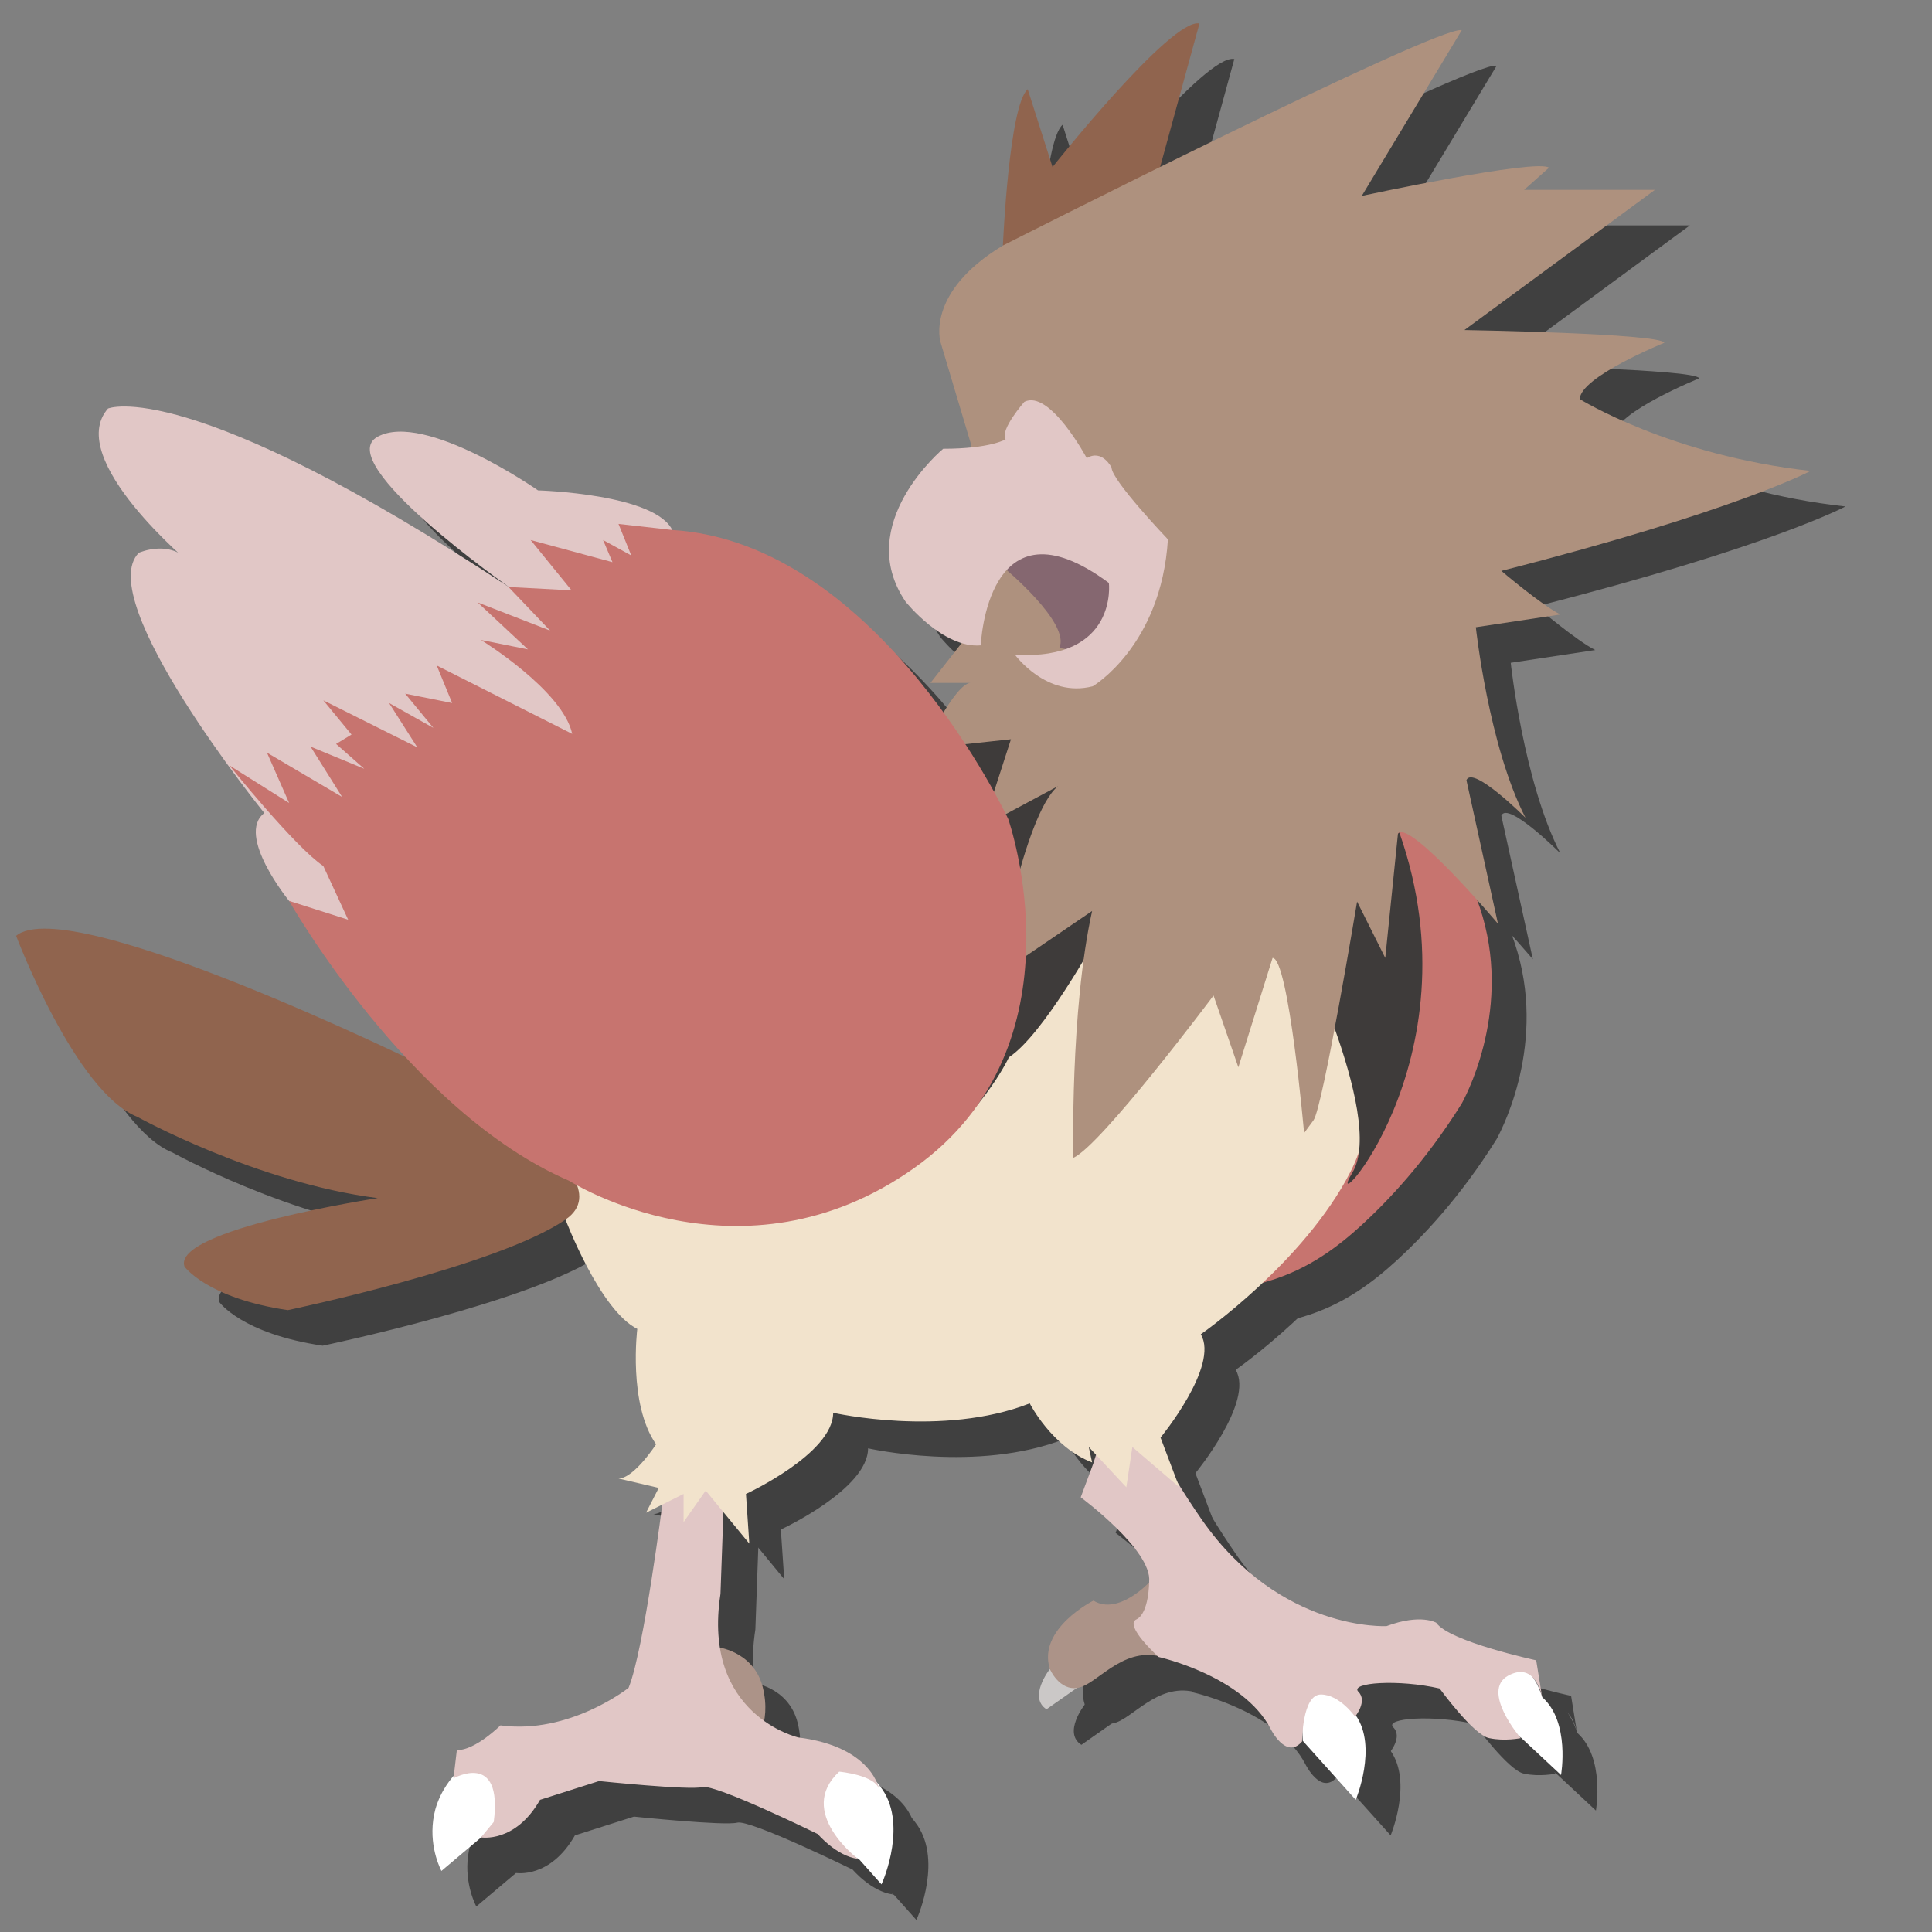 <?xml version="1.0" encoding="utf-8"?>
<!-- Generator: Adobe Illustrator 23.0.6, SVG Export Plug-In . SVG Version: 6.00 Build 0)  -->
<svg version="1.1" id="Layer_1" xmlns="http://www.w3.org/2000/svg" xmlns:xlink="http://www.w3.org/1999/xlink" x="0px" y="0px"
	 viewBox="0 0 288 288" style="enable-background:new 0 0 288 288;" xml:space="preserve">
<rect x="0" y="0" width="288" height="288" fill="#808080" stroke="none"/>
<style type="text/css">
	.st0{opacity:0.5;}
	.st1{fill:#3E3B3A;}
	.st2{fill:#CBC8C7;}
	.st3{fill:#FFFFFF;}
	.st4{fill:#AC9388;}
	.st5{fill:#E1C7C6;}
	.st6{fill:#C7746F;}
	.st7{fill:#F2E3CC;}
	.st8{fill:#90644E;}
	.st9{fill:#AE917E;}
	.st10{fill:#856770;}
</style>
<g class="st0">
	<path d="M147.2,116.4c0,0,13,7,6.5,47s26.5-29.3,26.5-29.3S154.2,104.7,147.2,116.4z"/>
	<path d="M161.7,254.1c0,0-3.3,4.2-0.5,6l4.7-3.3C165.9,256.9,164.9,251.8,161.7,254.1z"/>
	<path d="M231.9,264.3l6,5.6c0,0,1.4-7.9-2.8-11.6c0,0-2.3-8.8-10.7-5.6C216.1,255.9,231.9,264.3,231.9,264.3z"/>
	<path d="M73.4,269.4c-0.9,0.9-2.5,2.8-3.3,5.6c-1.2,4.5,0.4,8.2,0.9,9.2l6.4-5.4c3.1-2.3,3.5-6.3,1.7-8.3
		C77.9,269.2,75.6,268.8,73.4,269.4z"/>
	<path d="M133.3,282.5l3.3,3.7c0.3-0.6,4-9.3-0.2-14.6c-0.6-0.8-2.1-2.6-4.6-3c-2.9-0.4-5,1.4-5.5,1.7
		C126.3,270.4,126.8,278.7,133.3,282.5z"/>
	<path d="M199.4,264.8l7.9,8.8c0,0,3.3-7.9,0-12.6C207.3,261.1,198.4,248,199.4,264.8z"/>
	<path d="M176.6,241.1c0,0-4.7,5.1-8.4,2.8c0,0-8.4,4.2-6.5,10.2c0,0,1.4,3.3,4.2,2.8s6.5-6,12.1-4.7S176.6,241.1,176.6,241.1z"/>
	<path d="M111.9,250.8c0,0,5.6,0.5,7,6c1.4,5.6-1.4,8.8-1.4,8.8L111.9,250.8z"/>
	<path d="M104,229c0,0-2.8,22.3-5.1,27.9c0,0-8.8,7-19.1,5.6c0,0-3.7,3.7-6.5,3.7l-0.5,4.2c0,0,7.4-4.2,6,6.5l-1.9,2.3
		c0,0,5.1,0.9,8.8-5.6l8.8-2.8c0,0,13.5,1.4,15.4,0.9s17.2,7,17.2,7s2.8,3.3,6,3.7c0,0-9.3-7-2.8-13c0,0,5.6,0.5,6,2.8
		c0,0-0.9-6.5-12.1-7.9c0,0-14.4-3.3-11.6-21.4l0.9-25.1L104,229z"/>
	<path d="M168.2,223.4l-1.9,5.1c0,0,10.7,7.9,10.2,12.6c0,0,0,4.7-1.9,5.6c-1.9,0.9,3.3,5.6,3.3,5.6s12.6,2.8,16.7,10.7
		c0,0,2.3,4.7,4.7,1.9c0,0,0-7,2.8-7s5.1,3.3,5.1,3.3s1.9-2.3,0.5-3.7s6-1.9,12.1-0.5c0,0,5.1,7,7.4,7.4c2.3,0.5,4.7,0,4.7,0
		s-6-7-1.9-9.3c4.2-2.3,5.1,3.3,5.1,3.3l-0.9-5.6c0,0-13-2.8-14.9-5.6c0,0-2.3-1.4-7.4,0.5c0,0-15.8,0.9-27.5-15.8
		c-11.6-16.7-11.2-24.7-11.2-24.7L168.2,223.4z"/>
	<path d="M213.8,123.8c2.9,2.3,8.4,7.3,11.5,15.4c5.7,14.9-1,28.4-2.2,30.6c-5.5,8.8-11.1,14.6-14.9,18.1c-3.5,3.2-7.9,6.6-14,8.4
		c-2.4,0.7-3.7,1.1-4.4,0.7C186.7,195.4,189.8,179.8,213.8,123.8z"/>
	<path d="M168.6,145.2c0,0-7.9,14.4-13,17.7c0,0-17.2,37.2-66.1,17.7v6.5c0,0,5.1,13.5,10.7,16.3c0,0-1.4,11.2,2.8,17.2
		c0,0-3.3,5.1-5.6,5.1l6,1.4l-1.9,3.7l5.6-2.8v4.2l3.3-4.7l6.5,7.9l-0.5-7.4c0,0,13-6,13-12.1c0,0,16.3,3.7,29.3-1.4
		c0,0,3.3,6.5,9.3,8.8l-0.5-2.3l5.6,6l0.9-6l7,6l-2.8-7.4c0,0,8.8-10.7,6-15.4c0,0,15.4-10.7,22.3-24.2c7-13.5-0.5-36.3-0.5-36.3
		L168.6,145.2z"/>
	<path d="M154.7,41.9c0,0,0.9-20.9,3.7-23.3l3.7,11.6c0,0,17.7-22.3,21.9-21.4l-6,21.9C177.9,30.8,163.5,45.2,154.7,41.9z"/>
	<path d="M68.6,164.3c0,0-53-26.1-61-19.5c0,0,8.8,23.3,18.1,27c0,0,17.7,9.8,35.8,12.1c0,0-30.7,4.7-28.8,10.2
		c0,0,3.3,4.7,15.4,6.5c0,0,31.2-6.5,41.4-13.5S68.6,164.3,68.6,164.3z"/>
	<path d="M213.8,129.4l-16.3,13.5c0,0,14.4,28.8,9.3,37.2S225.9,163.8,213.8,129.4z"/>
	<path d="M150,71.7l-4.6-15.4c0,0-2.3-7.4,9.3-14.4c0,0,65.1-33,68.4-32.1l-14.9,24.7c0,0,26.1-5.6,27.9-4.2l-3.7,3.3h19.5
		l-28.4,20.9c0,0,29.3,0.5,29.8,1.9c0,0-12.6,5.1-12.6,8.4c0,0,13.5,8.4,34.4,10.7c0,0-11.2,6-46.1,14.9c0,0,6,5.1,8.8,6.5
		l-12.6,1.9c0,0,1.9,17.7,7.4,28.4c0,0-7.9-7.9-8.8-5.6l4.7,21.4c0,0-13-15.4-14.9-13.5l-1.9,18.6l-4.2-8.4c0,0-5.1,30.7-6.5,32.6
		s-1.4,1.9-1.4,1.9s-2.3-26.1-4.7-26.1l-5.1,16.3l-3.7-10.7c0,0-16.7,22.3-20.9,24.2c0,0-0.5-21.9,2.8-36.8l-14.4,9.8
		c0,0,4.2-24.2,9.3-28.4l-11.2,6l4.2-13l-13,1.4c0,0,4.7-9.8,7-9.8h-6l4.7-6L150,71.7z"/>
	<path d="M154.7,89.8c0,0,10.2,8.4,8.4,12.1l5.6,0.9l7-16.3l-21.9-5.1L154.7,89.8z"/>
	<path d="M157.9,65.2c0,0-3.7,4.2-2.8,5.6c0,0-2.3,1.4-9.3,1.4c0,0-13.5,11.2-5.6,22.8c0,0,5.6,7,11.2,6.5c0,0,0.9-22.8,19.1-9.3
		c0,0,1.4,11.6-14,10.7c0,0,4.7,6.5,11.6,4.7c0,0,10.2-6,11.2-21.9c0,0-8.4-8.8-8.4-10.7c0,0-1.4-2.8-3.7-1.4
		C167.2,73.6,161.7,63.3,157.9,65.2z"/>
	<path d="M48.3,139.6c0,0-8-9.8-3.7-13.1c0,0-25.7-31.8-18.7-38.8c0,0,5.1-2.3,8,1.9c0,0-19.2-15.9-12.6-23.4
		c0,0,11.7-5.1,59.9,26.7c0,0-26.7-18.7-19.7-22.5s23.9,8,23.9,8s17.8,0.5,20.1,6.1c2.3,5.6-1.9,47.3-1.9,47.3
		S62.3,152.2,48.3,139.6z"/>
	<path d="M48.3,139.6c0,0,17.8,31.4,41.7,41.7c0,0,25.7,16.4,51.5-1.9s14-52,14-52s-19.2-41.2-50.1-43.1l-8-0.9l1.9,4.7l-4.2-2.3
		l1.4,3.3l-12.2-3.3l6.1,7.5L81,92.8l6.2,6.5l-10.8-4.2l7.5,7l-7-1.4c0,0,12.2,7.5,13.6,14l-20.2-10.2l2.3,5.6l-7-1.4l4.2,5.1
		l-6.6-3.7l4.2,6.6l-14-7l4.2,5.1l-2.3,1.4l4.2,3.7l-8-3.3l4.7,7.5L45,117.5l3.3,7.5l-8.9-5.6c0,0,9.8,12.2,14,15l3.7,8L48.3,139.6z
		"/>
</g>
<g>
	<path class="st1" d="M142,111.1c0,0,13,7,6.5,47s26.5-29.3,26.5-29.3S149,99.4,142,111.1z"/>
	<path class="st2" d="M156.5,248.8c0,0-3.3,4.2-0.5,6l4.7-3.3C160.7,251.6,159.7,246.5,156.5,248.8z"/>
	<path class="st3" d="M226.7,259l6,5.6c0,0,1.4-7.9-2.8-11.6c0,0-2.3-8.8-10.7-5.6C210.9,250.6,226.7,259,226.7,259z"/>
	<path class="st3" d="M68.2,264.1c-0.9,0.9-2.5,2.8-3.3,5.6c-1.2,4.5,0.4,8.2,0.9,9.2l6.4-5.4c3.1-2.3,3.5-6.3,1.7-8.3
		C72.7,263.9,70.4,263.5,68.2,264.1z"/>
	<path class="st3" d="M128.1,277.2l3.3,3.7c0.3-0.6,4-9.3-0.2-14.6c-0.6-0.8-2.1-2.6-4.6-3c-2.9-0.4-5,1.4-5.5,1.7
		C121.1,265.1,121.6,273.4,128.1,277.2z"/>
	<path class="st3" d="M194.2,259.5l7.9,8.8c0,0,3.3-7.9,0-12.6C202.1,255.8,193.2,242.7,194.2,259.5z"/>
	<path class="st4" d="M171.4,235.8c0,0-4.7,5.1-8.4,2.8c0,0-8.4,4.2-6.5,10.2c0,0,1.4,3.3,4.2,2.8s6.5-6,12.1-4.7
		S171.4,235.8,171.4,235.8z"/>
	<path class="st4" d="M106.7,245.5c0,0,5.6,0.5,7,6c1.4,5.6-1.4,8.8-1.4,8.8L106.7,245.5z"/>
	<path class="st5" d="M98.8,223.7c0,0-2.8,22.3-5.1,27.9c0,0-8.8,7-19.1,5.6c0,0-3.7,3.7-6.5,3.7l-0.5,4.2c0,0,7.4-4.2,6,6.5
		l-1.9,2.3c0,0,5.1,0.9,8.8-5.6l8.8-2.8c0,0,13.5,1.4,15.4,0.9s17.2,7,17.2,7s2.8,3.3,6,3.7c0,0-9.3-7-2.8-13c0,0,5.6,0.5,6,2.8
		c0,0-0.9-6.5-12.1-7.9c0,0-14.4-3.3-11.6-21.4l0.9-25.1L98.8,223.7z"/>
	<path class="st5" d="M163,218.1l-1.9,5.1c0,0,10.7,7.9,10.2,12.6c0,0,0,4.7-1.9,5.6c-1.9,0.9,3.3,5.6,3.3,5.6s12.6,2.8,16.7,10.7
		c0,0,2.3,4.7,4.7,1.9c0,0,0-7,2.8-7s5.1,3.3,5.1,3.3s1.9-2.3,0.5-3.7s6-1.9,12.1-0.5c0,0,5.1,7,7.4,7.4c2.3,0.5,4.7,0,4.7,0
		s-6-7-1.9-9.3c4.2-2.3,5.1,3.3,5.1,3.3l-0.9-5.6c0,0-13-2.8-14.9-5.6c0,0-2.3-1.4-7.4,0.5c0,0-15.8,0.9-27.5-15.8
		c-11.6-16.7-11.2-24.7-11.2-24.7L163,218.1z"/>
	<path class="st6" d="M208.6,118.5c2.9,2.3,8.4,7.3,11.5,15.4c5.7,14.9-1,28.4-2.2,30.6c-5.5,8.8-11.1,14.6-14.9,18.1
		c-3.5,3.2-7.9,6.6-14,8.4c-2.4,0.7-3.7,1.1-4.4,0.7C181.5,190.1,184.6,174.5,208.6,118.5z"/>
	<path class="st7" d="M163.4,139.9c0,0-7.9,14.4-13,17.7c0,0-17.2,37.2-66.1,17.7v6.5c0,0,5.1,13.5,10.7,16.3c0,0-1.4,11.2,2.8,17.2
		c0,0-3.3,5.1-5.6,5.1l6,1.4l-1.9,3.7l5.6-2.8v4.2l3.3-4.7l6.5,7.9l-0.5-7.4c0,0,13-6,13-12.1c0,0,16.3,3.7,29.3-1.4
		c0,0,3.3,6.5,9.3,8.8l-0.5-2.3l5.6,6l0.9-6l7,6l-2.8-7.4c0,0,8.8-10.7,6-15.4c0,0,15.4-10.7,22.3-24.2c7-13.5-0.5-36.3-0.5-36.3
		L163.4,139.9z"/>
	<path class="st8" d="M149.5,36.6c0,0,0.9-20.9,3.7-23.3l3.7,11.6c0,0,17.7-22.3,21.9-21.4l-6,21.9
		C172.7,25.5,158.3,39.9,149.5,36.6z"/>
	<path class="st8" d="M63.4,159c0,0-53-26.1-61-19.5c0,0,8.8,23.3,18.1,27c0,0,17.7,9.8,35.8,12.1c0,0-30.7,4.7-28.8,10.2
		c0,0,3.3,4.7,15.4,6.5c0,0,31.2-6.5,41.4-13.5S63.4,159,63.4,159z"/>
	<path class="st1" d="M208.6,124.1l-16.3,13.5c0,0,14.4,28.8,9.3,37.2S220.7,158.5,208.6,124.1z"/>
	<path class="st9" d="M144.8,66.4L140.2,51c0,0-2.3-7.4,9.3-14.4c0,0,65.1-33,68.4-32.1L203,29.2c0,0,26.1-5.6,27.9-4.2l-3.7,3.3
		h19.5l-28.4,20.9c0,0,29.3,0.5,29.8,1.9c0,0-12.6,5.1-12.6,8.4c0,0,13.5,8.4,34.4,10.7c0,0-11.2,6-46.1,14.9c0,0,6,5.1,8.8,6.5
		L220,93.5c0,0,1.9,17.7,7.4,28.4c0,0-7.9-7.9-8.8-5.6l4.7,21.4c0,0-13-15.4-14.9-13.5l-1.9,18.6l-4.2-8.4c0,0-5.1,30.7-6.5,32.6
		s-1.4,1.9-1.4,1.9s-2.3-26.1-4.7-26.1l-5.1,16.3l-3.7-10.7c0,0-16.7,22.3-20.9,24.2c0,0-0.5-21.9,2.8-36.8l-14.4,9.8
		c0,0,4.2-24.2,9.3-28.4l-11.2,6l4.2-13l-13,1.4c0,0,4.7-9.8,7-9.8h-6l4.7-6L144.8,66.4z"/>
	<path class="st10" d="M149.5,84.5c0,0,10.2,8.4,8.4,12.1l5.6,0.9l7-16.3l-21.9-5.1L149.5,84.5z"/>
	<path class="st5" d="M152.7,59.9c0,0-3.7,4.2-2.8,5.6c0,0-2.3,1.4-9.3,1.4c0,0-13.5,11.2-5.6,22.8c0,0,5.6,7,11.2,6.5
		c0,0,0.9-22.8,19.1-9.3c0,0,1.4,11.6-14,10.7c0,0,4.7,6.5,11.6,4.7c0,0,10.2-6,11.2-21.9c0,0-8.4-8.8-8.4-10.7c0,0-1.4-2.8-3.7-1.4
		C162,68.3,156.5,58,152.7,59.9z"/>
	<path class="st5" d="M43.1,134.3c0,0-8-9.8-3.7-13.1c0,0-25.7-31.8-18.7-38.8c0,0,5.1-2.3,8,1.9c0,0-19.2-15.9-12.6-23.4
		c0,0,11.7-5.1,59.9,26.7c0,0-26.7-18.7-19.7-22.5s23.9,8,23.9,8s17.8,0.5,20.1,6.1c2.3,5.6-1.9,47.3-1.9,47.3
		S57.1,146.9,43.1,134.3z"/>
	<path class="st6" d="M43.1,134.3c0,0,17.8,31.4,41.7,41.7c0,0,25.7,16.4,51.5-1.9s14-52,14-52S131.1,80.9,100.2,79l-8-0.9l1.9,4.7
		l-4.2-2.3l1.4,3.3l-12.2-3.3l6.1,7.5l-9.4-0.5L82,94l-10.8-4.2l7.5,7l-7-1.4c0,0,12.2,7.5,13.6,14L65.1,99.2l2.3,5.6l-7-1.4
		l4.2,5.1l-6.6-3.7l4.2,6.6l-14-7l4.2,5.1l-2.3,1.4l4.2,3.7l-8-3.3l4.7,7.5l-11.2-6.6l3.3,7.5l-8.9-5.6c0,0,9.8,12.2,14,15l3.7,8
		L43.1,134.3z"/>
</g>
</svg>
